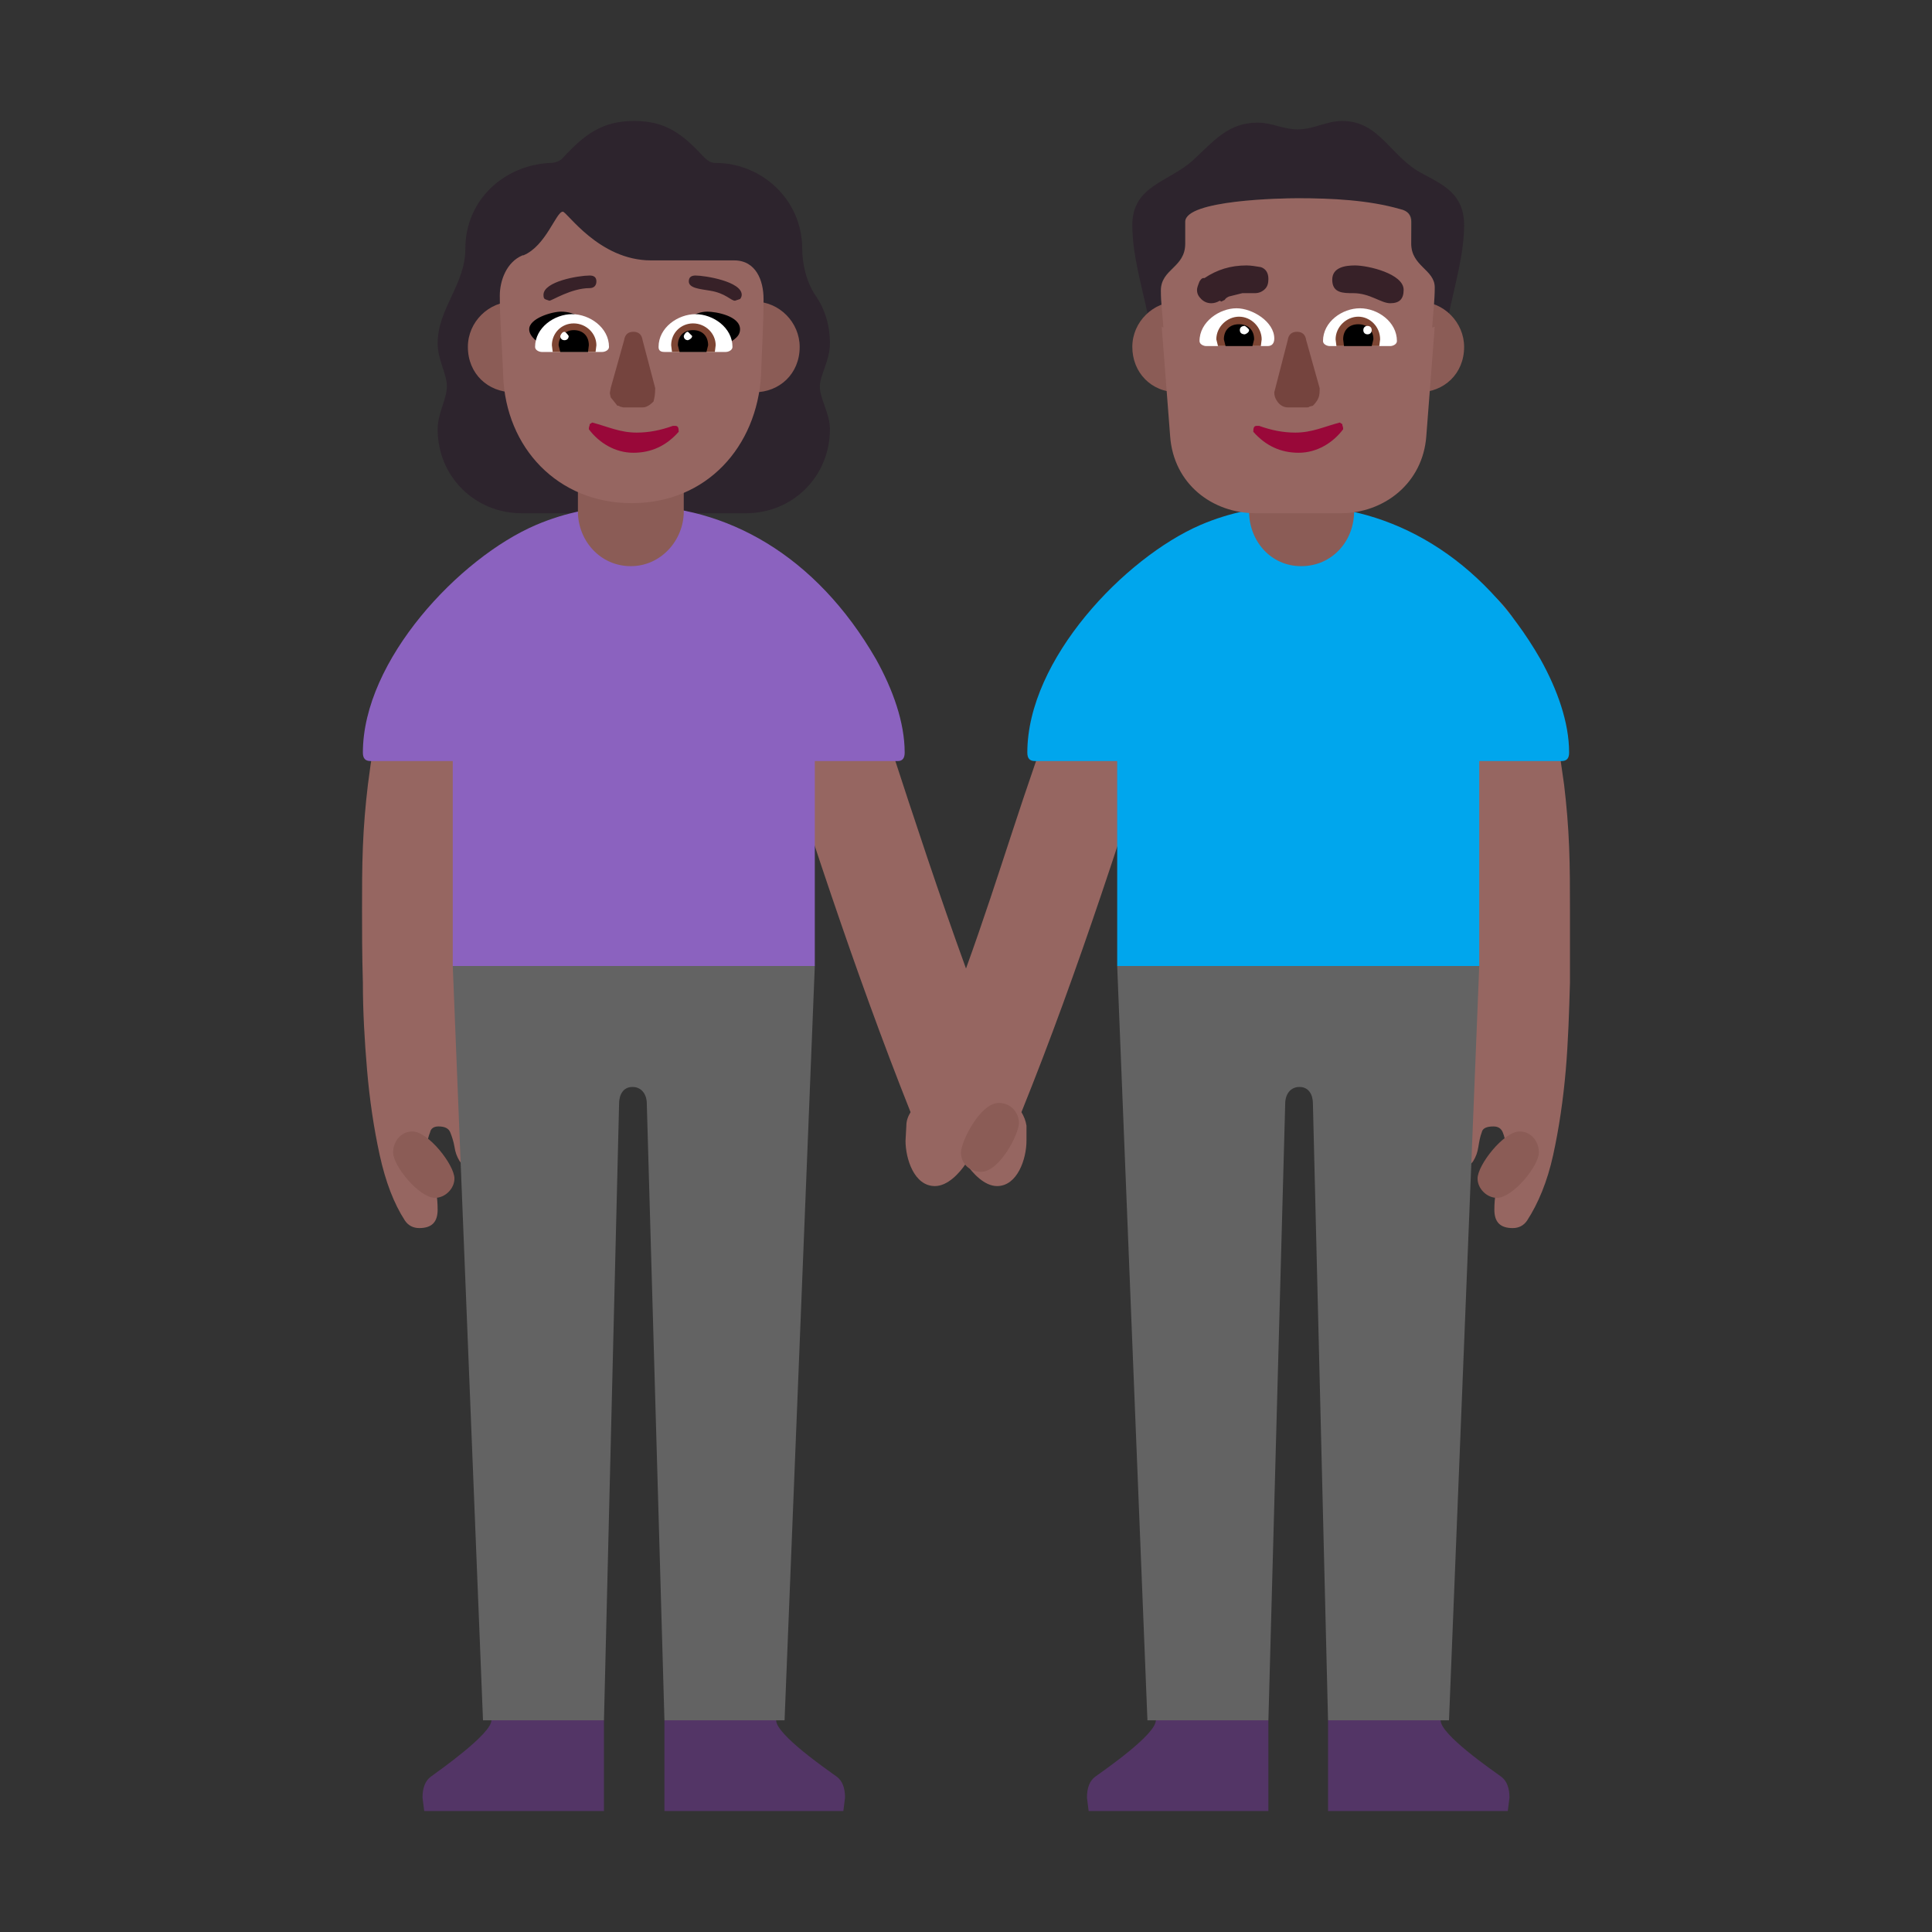<svg version="1.1" xmlns="http://www.w3.org/2000/svg" viewBox="0 0 2300 2300"><rect x="0" y="0" width="2300" height="2300" fill="#333333" stroke="none"/><g transform="scale(1,-1) translate(-256, -1869)">
		<path d="M1961 1479c11 0 18 6 20 17 7 34 18 71 18 105 0 37-25 48-49 61-38 19-51 63-96 63-19 0-34-10-53-10-18 0-30 8-48 8-35 0-52-22-77-45-29-26-72-30-72-77 0-35 11-71 18-105 2-10 8-16 19-17-1 15-3 29-3 44 0 27 29 28 29 56l0 26c0 26 115 28 134 28 43 0 83-4 122-13 9-2 14-7 14-16l-1-25c0-29 28-30 28-54 0-14-2-32-3-46 z M1144 1258c56 0 100 44 100 100 0 19-12 36-12 51 0 13 12 31 12 51 0 22-6 41-17 57-11 16-16 38-16 56 0 58-48 102-103 102-5 0-9 2-14 7-25 27-45 43-83 43-38 0-59-16-84-43-4-5-10-7-17-7-54-3-100-44-100-102 0-43-33-71-33-113 0-19 11-36 11-51 0-15-11-32-11-51 0-56 44-100 100-100l267 0 z" fill="#2D242D"/>
		<path d="M2051-287l-214 0 0 108 67 71 67-71c0-17 61-59 72-67 7-5 10-14 10-25l-2-16 z M1766-287l0 108-67 71-67-71c0-17-61-59-72-67-7-5-10-14-10-25l2-16 214 0 z M1260-287l-213 0 0 108 67 71 66-71c0-17 61-59 72-67 7-5 10-14 10-25l-2-16 z M975-287l0 108-67 71-67-71c0-16-61-59-72-67-7-5-10-14-10-25l2-16 214 0 z" fill="#533566"/>
		<path d="M2057 407c7 0 13 3 17 9 13 20 24 46 31 78 7 32 12 66 15 101 3 35 4 70 5 104l0 87c0 25 0 50-1 75-1 25-3 49-6 74-3 21-6 43-10 66-4 23-10 45-18 67-8 21-18 42-30 61-12 19-27 34-46 47-10 7-20 13-31 18l-33 12-19 8c-7 2-13 5-19 8-3-56-8-112-15-168l2 1-1-2c19-17 34-40 46-69 11-30 20-62 27-95 7-33 11-66 14-99 2-33 3-60 3-82 0-37-1-73-4-109l-10-112c0-4 2-5 6-6l12-2c9 0 15 3 18 8 3 5 5 10 6 17 1 6 2 12 4 17 1 5 6 7 14 7 5 0 9-2 11-7 2-5 3-9 3-14 0-13-2-25-6-38-5-13-7-27-7-40 0-15 7-22 22-22 z M1443 457c24 0 35 32 35 54l0 18c-1 6-3 11-6 16 69 171 124 345 180 521l-117 36c-3-20-9-40-17-61-44-114-70-209-112-325-32 88-61 176-90 265-14 40-32 80-39 121l-117-36c56-176 112-350 180-521-3-5-5-10-5-16l-1-18c0-21 10-54 35-54 15 0 29 15 37 27 8-12 22-27 37-27 z M755 407c15 0 22 7 22 22 0 13-2 27-6 40-4 13-6 26-6 39 0 4 1 8 3 13 1 5 5 7 10 7 7 0 12-2 14-7 2-5 4-11 5-17 1-7 3-12 6-17 3-5 9-8 18-8l12 2c3 1 5 2 5 6l-9 112c-3 36-5 72-5 109 0 26 1 55 4 87 2 32 6 64 13 95 6 31 15 62 27 91 12 29 28 53 47 73-7 56-12 112-15 168-6-3-12-6-18-8l-20-8c-32-11-58-26-78-43-20-18-36-38-48-61-12-23-21-49-27-77-6-28-11-58-15-90-3-25-5-49-6-74-1-25-1-50-1-75 0-24 0-53 1-87 0-34 2-69 5-104 3-35 8-69 15-101 7-32 17-58 30-78 4-6 10-9 17-9 z" fill="#966661"/>
		<path d="M774 443c-19 0-50 38-50 54 0 13 9 25 23 25 19 0 50-40 50-56 0-12-11-23-23-23 z M2038 443c19 0 50 38 50 54 0 13-9 25-23 25-19 0-50-40-50-56 0-12 11-23 23-23 z M1424 474c22 0 45 45 45 58 0 13-10 24-24 24-22 0-45-46-45-59 0-13 10-23 24-23 z" fill="#8B5C56"/>
		<path d="M1981-179l-144 0-18 734c0 11-5 20-16 20-11 0-17-9-17-20l-20-734-144 0-36 898 216 144 215-144-36-898 z M1190-179l36 898-215 144-216-144 36-898 144 0 18 734c0 11 5 20 16 20 11 0 17-9 17-20l21-734 143 0 z" fill="#636363"/>
		<path d="M1226 719l0 244 99 0c5 0 8 3 8 10 0 36-14 75-34 111-72 125-179 183-288 183-43 0-82-8-117-23-91-39-206-161-206-271 0-7 3-10 9-10l98 0 0-244 431 0 z" fill="#8B62BF"/>
		<path d="M2017 719l0 244 98 0c6 0 9 3 9 10 0 36-14 75-34 111-70 122-177 183-289 183-43 0-81-8-116-23-90-39-206-160-206-271 0-7 3-10 9-10l98 0 0-244 431 0 z" fill="#00A6ED"/>
		<path d="M1805 1195c37 0 63 30 63 65l0 43-125 0 0-43c0-34 25-65 62-65 z M1007 1195c36 0 63 31 63 65l0 43-126 0 0-43c0-34 26-65 63-65 z" fill="#8B5C56"/>
		<path d="M1945 1402c30 0 54 22 54 54 0 29-24 54-54 54-29 0-54-24-54-54 0-30 22-54 54-54 z M1658 1402c30 0 54 22 54 54 0 29-24 54-54 54-29 0-54-24-54-54 0-30 22-54 54-54 z M1154 1402c30 0 54 22 54 54 0 29-24 54-54 54-29 0-54-24-54-54 0-29 24-54 54-54 z M867 1402c30 0 54 22 54 54 0 30-25 54-54 54-29 0-54-24-54-54 0-32 24-54 54-54 z" fill="#8B5C56"/>
		<path d="M1008 1270c-88 0-150 66-153 152-1 31-4 64-4 95 0 18 8 40 27 48l1 0c27 11 39 52 47 52 5 0 43-58 105-58l99 0c26 0 35-24 35-46 0-31-2-60-3-91-5-84-64-152-154-152 z M1852 1258c52 0 98 36 102 92l10 130-3-1c1 16 3 32 3 48 0 21-28 25-28 52l0 26c0 8-4 13-13 15-38 11-82 13-122 13-19 0-134-2-134-28l0-26c0-29-29-30-29-56 0-15 2-29 3-44l-2 1 10-130c4-57 50-92 102-92l101 0 z" fill="#966661"/>
		<path d="M1118 1456c-19 7-39 10-58 17 8 13 22 25 38 25 10 0 39-5 39-21 0-11-12-14-19-21 z M904 1456c19 7 39 12 59 17-8 15-22 25-39 25-11 0-38-8-38-21 0-9 11-16 18-21 z" fill="#000000"/>
		<path d="M1802 1330c-21 0-39 8-54 25 0 5 1 7 4 7l3 0c14-5 28-8 43-8 20 0 34 7 53 12l3-2c0-3 1-2 1-6-12-16-31-28-53-28 z M1010 1330c21 0 39 8 54 25 0 5-1 7-4 7l-3 0c-14-5-28-8-43-8-20 0-34 7-53 12l-3-2c0-3-1-2-1-6 12-16 31-28 53-28 z" fill="#990839"/>
		<path d="M1812 1384l-23 0c-5 0-10 3-13 8-2 3-3 6-3 10l16 62c1 7 5 10 11 10 6 0 10-3 11-10l16-57 0-3c0-5-1-8-2-10-1-2-3-5-6-8l-4-1c-1-1-2-1-3-1 z M1021 1384c4 0 8 2 13 7 1 4 2 8 2 16l-15 57c-1 7-5 10-11 10-6 0-10-3-11-10l-16-57-1-6 1-5 8-10c1 0 2 0 3-1l4-1 23 0 z" fill="#75443E"/>
		<path d="M1120 1450c3 0 8 2 8 6 0 23-23 39-44 39-21 0-44-16-44-39 0-4 2-6 7-6l73 0 z M973 1450c3 0 8 2 8 6 0 23-23 39-44 39-21 0-44-16-44-39 0-4 5-6 8-6l72 0 z M1911 1457c3 0 8 2 8 6 0 23-23 39-44 39-21 0-44-16-44-39 0-4 5-6 8-6l72 0 z M1765 1457c5 0 8 3 8 9 0 20-26 36-45 36-20 0-44-16-44-39 0-4 5-6 8-6l73 0 z" fill="#FFFFFF"/>
		<path d="M1107 1450l1 8c0 14-12 26-27 26-14 0-26-11-26-26l1-8 51 0 z M965 1450l1 8c0 14-12 26-27 26-15 0-26-12-26-26l1-8 51 0 z M1898 1457l1 8c0 15-12 27-26 27-14 0-27-12-27-27l1-8 51 0 z M1757 1457l1 8c0 14-12 27-27 27-14 0-27-12-27-27l2-8 51 0 z" fill="#7D4533"/>
		<path d="M1097 1450l2 8c0 11-7 18-18 18-11 0-18-7-18-18l2-8 32 0 z M956 1450l1 8c0 11-7 18-18 18-11 0-18-9-18-18l2-8 33 0 z M1889 1457l2 8c0 11-7 18-18 18-11 0-18-7-18-18l1-8 33 0 z M1747 1457l2 8c0 11-7 18-18 18-11 0-18-7-18-18l2-8 32 0 z" fill="#000000"/>
		<path d="M1075 1464c-3 0-5 2-5 5 1 3 3 5 5 5l5-5c0-2-2-4-5-5 z M928 1464c-3 0-5 2-5 5 1 3 3 5 5 5 1 0 3-2 5-5 0-3-2-5-5-5 z M1884 1471c3 0 5 2 5 5 0 3-2 5-5 5-3 0-5-2-5-5 0-3 2-5 5-5 z M1738 1471c3 1 5 3 5 5 0 1-2 3-5 5-4 0-6-2-6-5 0-3 2-5 6-5 z" fill="#FFFFFF"/>
		<path d="M1131 1511l6 2c1 1 2 3 2 5 0 16-44 23-55 23-5 0-8-2-8-7 0-8 13-9 25-11 19-3 25-12 30-12 z M910 1511c3 0 26 15 48 15 5 0 8 3 8 8 0 5-3 7-8 7-13 0-55-7-55-23 0-6 2-5 7-7 z M1911 1508c11 0 16 5 16 16 0 19-42 29-58 29-11 0-27-2-27-17 0-16 13-16 25-16 20 0 33-12 44-12 z M1698 1508c3 0 7 1 10 3l2-1 4 2c1 2 3 3 5 4l16 4 15 0c5 0 9 2 12 5 3 3 4 7 4 12 0 7-3 12-9 14-6 1-12 2-17 2-19 0-35-5-50-15l-1 0c-2 0-3-1-5-4-2-5-3-8-3-10 0-5 2-8 5-11 3-3 7-5 12-5 z" fill="#372128"/>
	</g></svg>
